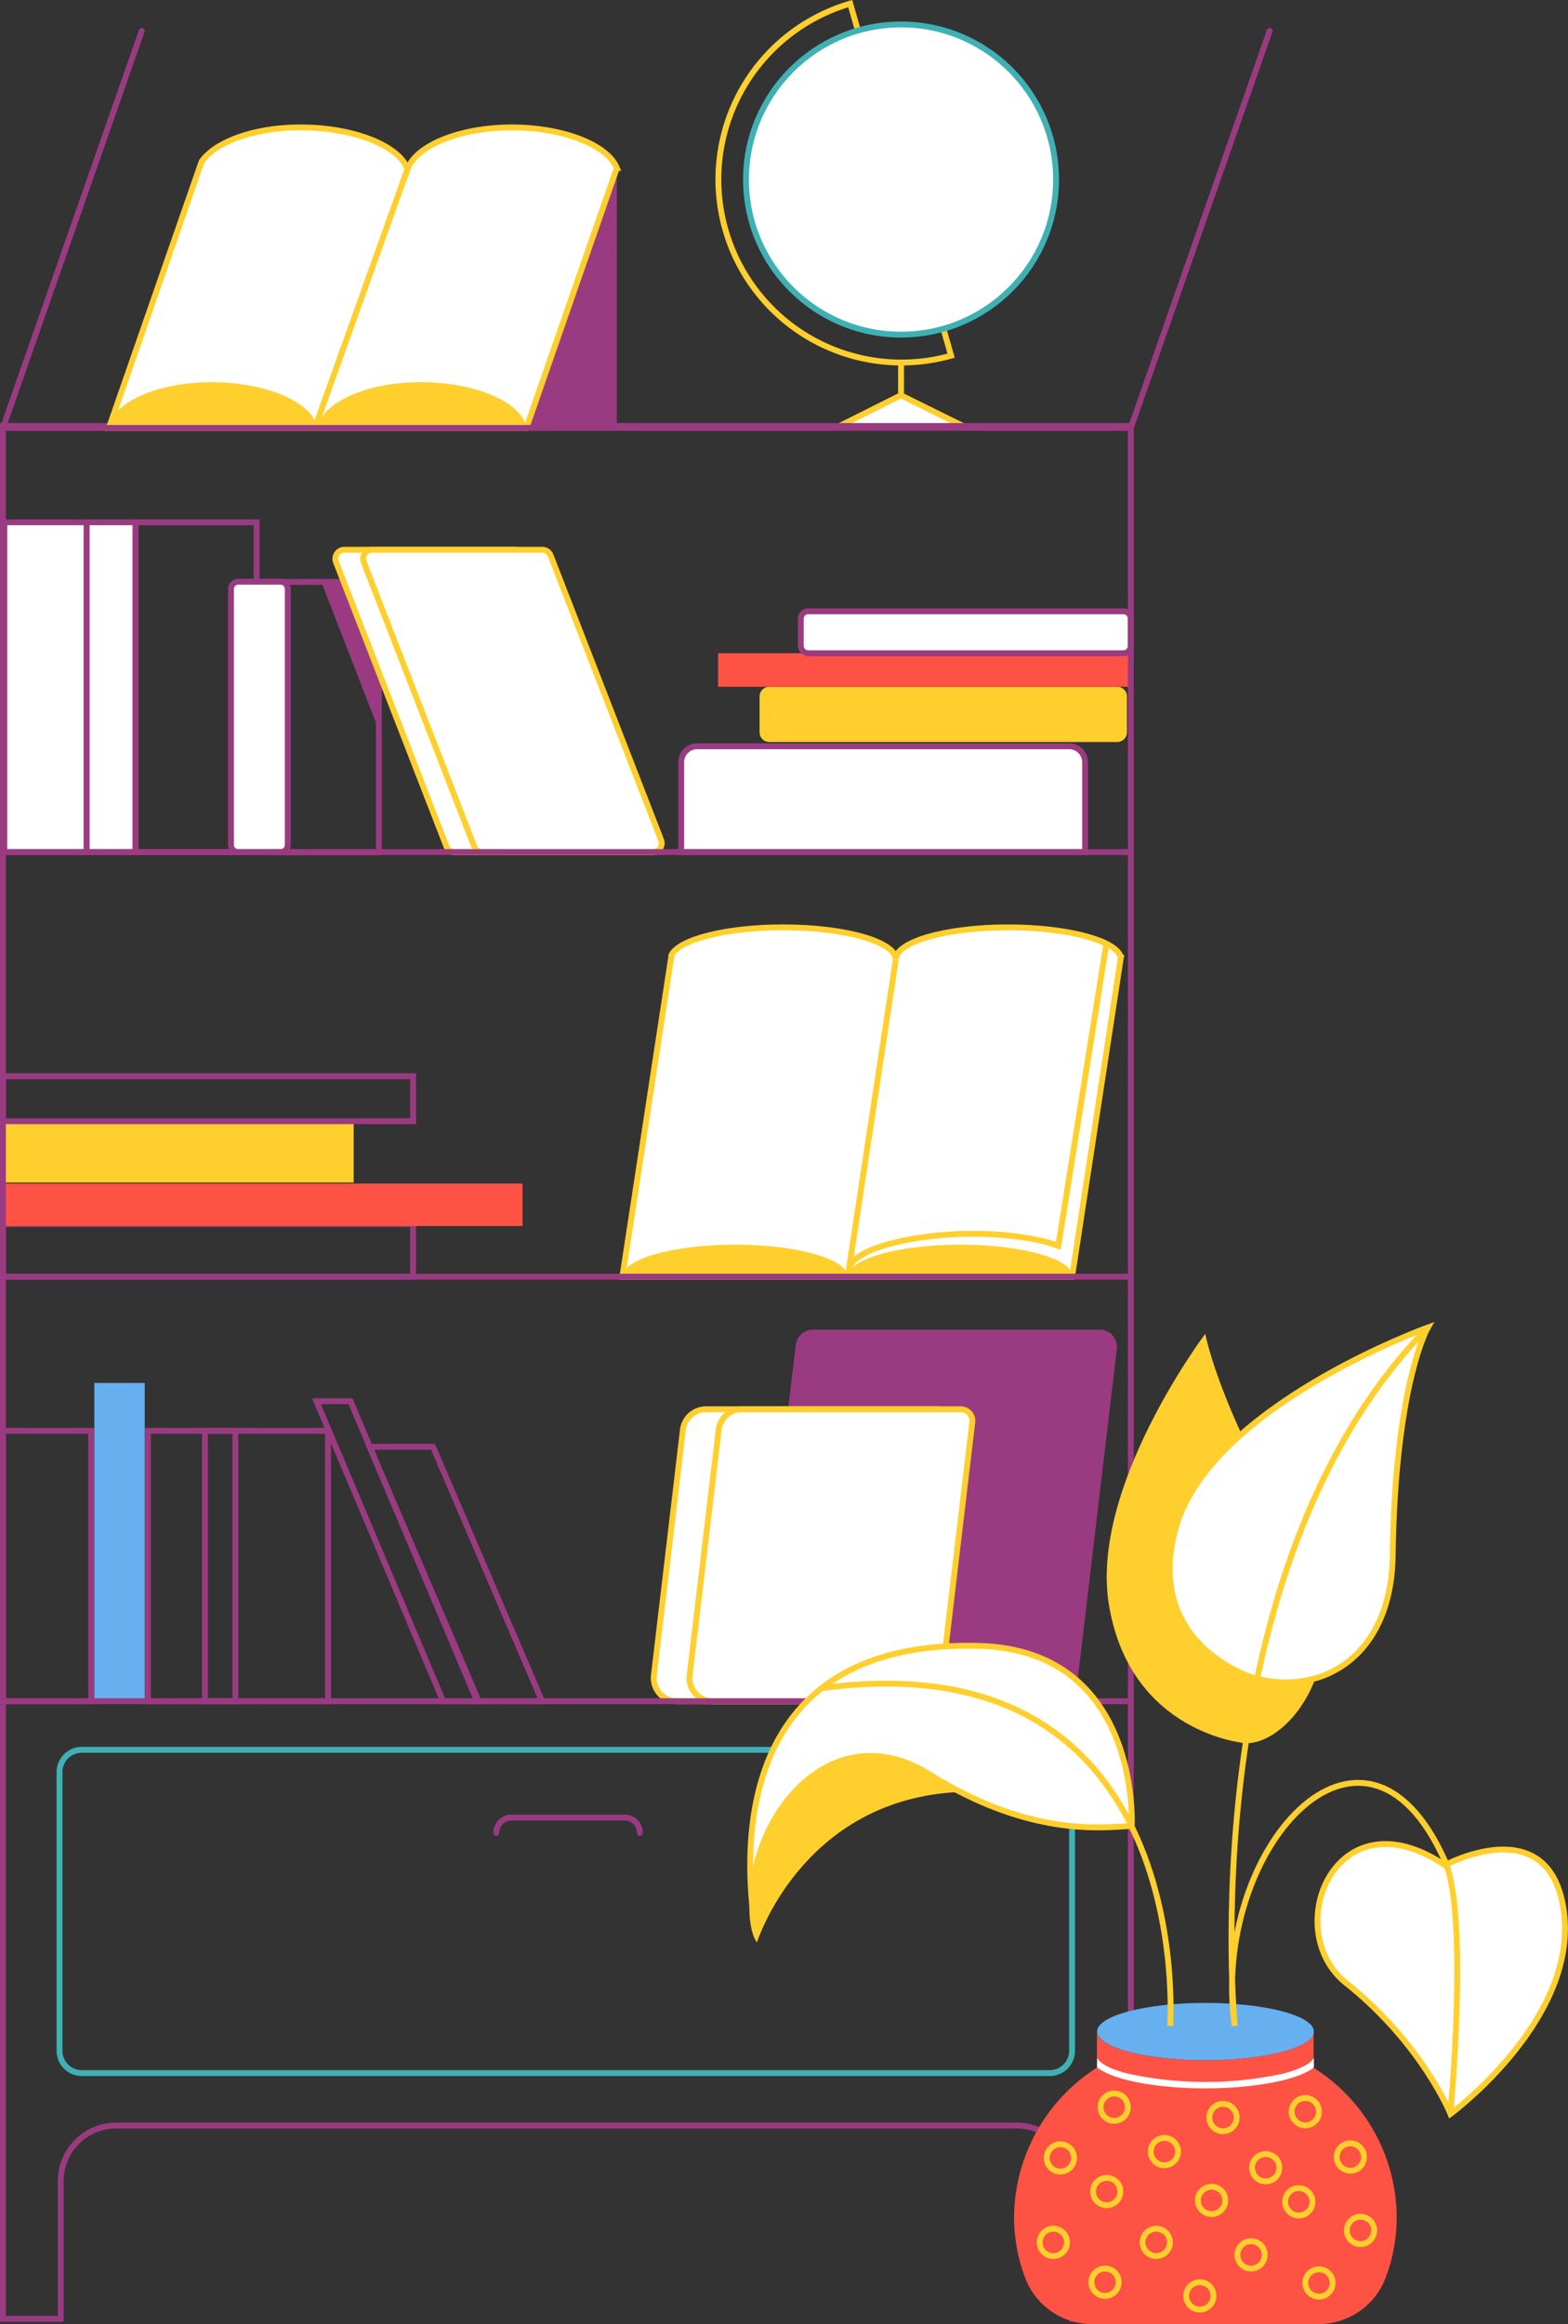 <svg xmlns="http://www.w3.org/2000/svg" width="267.01" height="395.619" viewBox="0 0 267.01 395.619">
    <rect x="0" y="0" width="267.01" height="395.619" fill="#333333" stroke="none"/>
    <defs>
        <style>
            .cls-1{fill:#66b0f0}.cls-2{fill:#9a3b82}.cls-3,.cls-9{fill:#fff}.cls-3,.cls-7,.cls-8{stroke:#ffcf2d}.cls-3,.cls-4,.cls-7,.cls-8,.cls-9{stroke-miterlimit:10}.cls-4,.cls-7,.cls-8{fill:none}.cls-4,.cls-9{stroke:#9a3b82}.cls-4,.cls-8,.cls-9{stroke-linecap:round}.cls-5{fill:#fe5244}.cls-6{fill:#ffcf2d}
        </style>
    </defs>
    <g id="ing-book_rack" transform="translate(.5 .619)">
        <g id="BOOKSHELF">
            <g id="Group_1164" data-name="Group 1164" transform="translate(0 225.731)">
                <path id="Rectangle_60" d="M0 0H8.581V54.178H0z" class="cls-1" data-name="Rectangle 60" transform="translate(15.563 9.072)"/>
                <path id="Path_1202" d="M3705.157 2307.551h-48.852a2.915 2.915 0 0 1-2.909-3.272l6.8-57.4a2.942 2.942 0 0 1 2.909-2.581h48.852a2.915 2.915 0 0 1 2.909 3.272l-6.8 57.4a2.943 2.943 0 0 1-2.909 2.581z" class="cls-2" data-name="Path 1202" transform="translate(-3525.186 -2244.3)"/>
                <path id="Path_1203" d="M3600.385 2368.506h-38.579a3.962 3.962 0 0 1-3.927-4.418l4.945-41.8a3.966 3.966 0 0 1 3.927-3.491h39.506z" class="cls-3" data-name="Path 1203" transform="translate(-3447.031 -2305.255)"/>
                <path id="Path_1204" d="M3632.122 2368.506h-36.816a3.962 3.962 0 0 1-3.927-4.418l4.945-41.8a3.966 3.966 0 0 1 3.927-3.491h37.289a1.979 1.979 0 0 1 1.964 2.218l-5.418 45.725a1.97 1.97 0 0 1-1.964 1.766z" class="cls-3" data-name="Path 1204" transform="translate(-3474.441 -2305.255)"/>
                <path id="Rectangle_61" d="M0 0H14.89V46.033H0z" class="cls-4" data-name="Rectangle 61" transform="translate(24.689 17.217)"/>
                <path id="Rectangle_62" d="M0 0H20.962V46.033H0z" class="cls-4" data-name="Rectangle 62" transform="translate(34.398 17.217)"/>
                <path id="Path_1205" d="M3269.28 2362.287h-5.8l-21.58-51.087h5.8z" class="cls-4" data-name="Path 1205" transform="translate(-3188.521 -2299.037)"/>
                <path id="Path_1206" d="M3321.08 2397.224h-10.8l-18.58-43.324h10.8z" class="cls-4" data-name="Path 1206" transform="translate(-3229.268 -2333.974)"/>
                <path id="Rectangle_63" d="M0 0H15.017V46.033H0z" class="cls-4" data-name="Rectangle 63" transform="translate(0 17.217)"/>
            </g>
            <g id="Group_1167" data-name="Group 1167" transform="translate(0 157.239)">
                <g id="Group_1165" data-name="Group 1165" transform="translate(0 25.344)">
                    <path id="Rectangle_64" d="M0 0H69.85V8.981H0z" class="cls-4" data-name="Rectangle 64" transform="translate(0 25.144)"/>
                    <path id="Rectangle_65" d="M0 0H88.485V7.236H0z" class="cls-5" data-name="Rectangle 65" transform="translate(0 18.272)"/>
                    <path id="Rectangle_66" d="M0 0H59.723V10.254H0z" class="cls-6" data-name="Rectangle 66" transform="translate(0 7.836)"/>
                    <path id="Rectangle_67" d="M0 0H69.85V7.654H0z" class="cls-4" data-name="Rectangle 67"/>
                </g>
                <g id="Group_1166" data-name="Group 1166" transform="translate(105.484)">
                    <path id="Path_1207" d="M3613.385 1872.363l-.055.309-8.254 54H3528.5l8.254-54 .109-.763c1.309-2.654 9.308-4.709 19-4.709 10.6 0 19.181 2.454 19.181 5.472 0-3.018 8.581-5.472 19.18-5.472 10.234.018 18.576 2.291 19.161 5.163z" class="cls-3" data-name="Path 1207" transform="translate(-3528.5 -1867.2)"/>
                    <path id="Line_124" d="M0 53.997L8.181 0" class="cls-7" data-name="Line 124" transform="translate(38.379 5.491)"/>
                    <path id="Path_1208" d="M3566.961 2169.772c0-3.018-8.581-5.472-19.181-5.472s-19.18 2.454-19.18 5.472z" class="cls-6" data-name="Path 1208" transform="translate(-3528.582 -2110.285)"/>
                    <path id="Path_1209" d="M3777.961 2169.772c0-3.018-8.582-5.472-19.181-5.472s-19.181 2.454-19.181 5.472z" class="cls-6" data-name="Path 1209" transform="translate(-3701.22 -2110.285)"/>
                    <path id="Path_1210" d="M3741.2 1938.06c-.109-3.018 8.381-5.763 18.98-6.145 6.618-.236 13.145.691 16.581 2.018l8.181-51.433" class="cls-8" data-name="Path 1210" transform="translate(-3702.525 -1879.719)"/>
                </g>
            </g>
            <g id="Group_1168" data-name="Group 1168" transform="translate(.236 88.292)">
                <path id="Path_1211" d="M3652.359 1715.335H3583.6v-15.308a2.723 2.723 0 0 1 2.727-2.727h63.323a2.723 2.723 0 0 1 2.727 2.727v15.308z" class="cls-9" data-name="Path 1211" transform="translate(-3468.334 -1659.175)"/>
                <path id="Path_1212" d="M3717.905 1651h-59.251a1.649 1.649 0 0 1-1.655-1.654v-6.09a1.649 1.649 0 0 1 1.655-1.654h59.251a1.649 1.649 0 0 1 1.654 1.654v6.09a1.66 1.66 0 0 1-1.654 1.654z" class="cls-6" data-name="Path 1212" transform="translate(-3528.389 -1613.602)"/>
                <path id="Rectangle_68" d="M0 0H70.286V5.709H0z" class="cls-5" data-name="Rectangle 68" transform="translate(121.538 22.29)"/>
                <path id="Path_1213" d="M3750.523 1578.045h-53.651a1.276 1.276 0 0 1-1.272-1.273v-4.6a1.276 1.276 0 0 1 1.272-1.273h53.651a1.276 1.276 0 0 1 1.273 1.273v4.6a1.276 1.276 0 0 1-1.273 1.273z" class="cls-9" data-name="Path 1213" transform="translate(-3559.972 -1555.755)"/>
                <path id="Rectangle_69" d="M0 0H20.635V56.16H0z" class="cls-4" data-name="Rectangle 69" transform="translate(22.326)"/>
                <path id="Rectangle_70" d="M0 0H8.327V56.16H0z" class="cls-9" data-name="Rectangle 70" transform="translate(13.999)"/>
                <path id="Rectangle_71" d="M0 0H13.999V56.16H0z" class="cls-9" data-name="Rectangle 71"/>
                <path id="Rectangle_72" d="M0 0H18.09V46.033H0z" class="cls-4" data-name="Rectangle 72" transform="translate(45.688 10.145)"/>
                <path id="Path_1214" d="M3170.3 1589.251h-7.126a1.276 1.276 0 0 1-1.273-1.273v-43.506a1.276 1.276 0 0 1 1.273-1.273h7.126a1.276 1.276 0 0 1 1.273 1.273v43.506a1.288 1.288 0 0 1-1.273 1.273z" class="cls-9" data-name="Path 1214" transform="translate(-3123.303 -1533.092)"/>
                <path id="Path_1215" d="M3256.3 1543.4v25.235l-9.8-25.235z" class="cls-2" data-name="Path 1215" transform="translate(-3192.521 -1533.255)"/>
                <path id="Path_1216" d="M3308.986 1564.788h-28.943a1.543 1.543 0 0 1-1.437-.982l-18.8-48.4a1.541 1.541 0 0 1 1.437-2.109h28.943a1.543 1.543 0 0 1 1.437.982l18.8 48.4a1.541 1.541 0 0 1-1.437 2.109z" class="cls-3" data-name="Path 1216" transform="translate(-3203.32 -1508.628)"/>
                <path id="Path_1217" d="M3334.987 1564.788h-28.944a1.543 1.543 0 0 1-1.436-.982l-18.8-48.4a1.541 1.541 0 0 1 1.436-2.109h28.944a1.542 1.542 0 0 1 1.436.982l18.8 48.4a1.54 1.54 0 0 1-1.436 2.109z" class="cls-3" data-name="Path 1217" transform="translate(-3224.593 -1508.628)"/>
            </g>
            <g id="Group_1169" data-name="Group 1169" transform="translate(121.774)">
                <path id="Path_1218" d="M3657.788 1061.423a31.169 31.169 0 0 1-17.181-59.923z" class="cls-7" data-name="Path 1218" transform="translate(-3618.1 -1001.5)"/>
                <path id="Line_125" d="M0 0L0 11.108" class="cls-7" data-name="Line 125" transform="translate(31.162 61.105)"/>
                <circle id="Ellipse_114" cx="26.398" cy="26.398" r="26.398" fill="#fff" stroke="#3fb1b5" stroke-miterlimit="10" data-name="Ellipse 114" transform="translate(4.763 3.545)"/>
                <path id="Path_1219" d="M3751.281 1373.672H3729.3l10.908-5.472z" class="cls-3" data-name="Path 1219" transform="translate(-3709.083 -1301.531)"/>
            </g>
            <path id="Path_1220" d="M3140.361 1398.7v322.216h-9.945v-23.453a9.458 9.458 0 0 0-9.454-9.454H2967.59a9.458 9.458 0 0 0-9.454 9.454v23.453h-9.836V1398.7z" class="cls-4" data-name="Path 1220" transform="translate(-2948.3 -1326.807)"/>
            <path id="Path_1221" fill="none" stroke="#3fb1b5" stroke-miterlimit="10" d="M3169.926 2693.233H3005.1a3.8 3.8 0 0 1-3.8-3.8V2642a3.8 3.8 0 0 1 3.8-3.8h164.825a3.8 3.8 0 0 1 3.8 3.8v47.434a3.8 3.8 0 0 1-3.799 3.799z" data-name="Path 1221" transform="translate(-2991.664 -2340.958)"/>
            <g id="Group_1170" data-name="Group 1170" transform="translate(18.053 21.071)">
                <path id="Path_1222" d="M3453.59 1155.3v44.252h-15.49z" class="cls-2" data-name="Path 1222" transform="translate(-3367.105 -1148.41)"/>
                <path id="Path_1223" d="M3134.086 1124.291l-.109.327-15.29 43.924H3047.6l15.29-43.924.491-1.4c2.291-3.291 8.635-5.691 16.2-5.818h.727c8.836 0 16.708 3.072 18.144 7.109 1.418-4.036 8.945-7.109 17.781-7.109 8.653 0 16.235 2.964 17.853 6.891z" class="cls-3" data-name="Path 1223" transform="translate(-3047.6 -1117.4)"/>
                <path id="Line_126" d="M15.435 0L0 43.125" class="cls-8" data-name="Line 126" transform="translate(35.398 7.109)"/>
                <path id="Path_1224" d="M3082.962 1363.136H3047.6c1.309-4.091 8.654-7.236 17.49-7.236 8.872 0 16.563 3.145 17.872 7.236z" class="cls-6" data-name="Path 1224" transform="translate(-3047.6 -1312.539)"/>
                <path id="Path_1225" d="M3278.961 1363.136H3243.6c1.309-4.091 8.654-7.236 17.49-7.236 8.872 0 16.562 3.145 17.871 7.236z" class="cls-6" data-name="Path 1225" transform="translate(-3207.966 -1312.539)"/>
            </g>
            <path id="Path_1226" d="M3410.4 2703.882a2.58 2.58 0 0 1 2.582-2.581h19.29a2.58 2.58 0 0 1 2.582 2.581" class="cls-4" data-name="Path 1226" transform="translate(-3326.387 -2392.518)"/>
            <path id="Line_127" d="M0 0L192.06 0" class="cls-4" data-name="Line 127" transform="translate(0 216.701)"/>
            <path id="Line_128" d="M0 0L192.06 0" class="cls-4" data-name="Line 128" transform="translate(0 144.419)"/>
            <path id="Line_129" d="M0 0L192.06 0" class="cls-4" data-name="Line 129" transform="translate(0 288.965)"/>
            <path id="Path_1227" fill="none" stroke="#9a3b82" stroke-linecap="round" stroke-linejoin="round" stroke-miterlimit="10" d="M2971.935 1027.1l-23.635 67.559h192.061L3164 1027.1" data-name="Path 1227" transform="translate(-2948.3 -1022.446)"/>
        </g>
        <g id="PLANT" transform="translate(127.104 225.356)">
            <g id="Group_1173" data-name="Group 1173" transform="translate(45.078 114.975)">
                <path id="Path_1228" d="M3960.059 2933.562a29.263 29.263 0 0 1-1.909 10.417 12.2 12.2 0 0 1-11.436 7.818h-38.488a12.18 12.18 0 0 1-11.417-7.818 29.263 29.263 0 0 1-1.909-10.417 30.381 30.381 0 0 1 14.108-25.417V2902c0 2.691 8.272 4.872 18.453 4.872 10.2 0 18.453-2.181 18.453-4.872v6.163a30.275 30.275 0 0 1 14.145 25.399z" class="cls-5" data-name="Path 1228" transform="translate(-3894.9 -2897.127)"/>
                <g id="Group_1171" data-name="Group 1171" transform="translate(14.145 9.345)">
                    <path id="Path_1229" fill="#fff" d="M4009.607 2926.6v1.636c-2.927 2.327-10.89 3.563-18.454 3.563s-15.526-1.236-18.453-3.563v-1.636c.345.782 1.818 1.8 5.091 2.654a62.1 62.1 0 0 0 26.726 0c3.272-.872 4.726-1.89 5.09-2.654z" data-name="Path 1229" transform="translate(-3972.7 -2926.6)"/>
                </g>
                <path id="Path_1230" d="M4009.607 2880.072c0 2.691-8.272 4.873-18.454 4.873s-18.453-2.182-18.453-4.873a1.605 1.605 0 0 1 .382-1c1.745-2.2 9.163-3.873 18.072-3.873s16.326 1.655 18.071 3.873a1.719 1.719 0 0 1 .382 1z" class="cls-1" data-name="Path 1230" transform="translate(-3958.555 -2875.2)"/>
                <g id="Group_1172" data-name="Group 1172" transform="translate(4.363 15.417)">
                    <circle id="Ellipse_115" cx="2.327" cy="2.327" r="2.327" class="cls-7" data-name="Ellipse 115" transform="translate(1.2 8.636)"/>
                    <circle id="Ellipse_116" cx="2.327" cy="2.327" r="2.327" class="cls-7" data-name="Ellipse 116" transform="translate(9.09 14.363)"/>
                    <circle id="Ellipse_117" cx="2.327" cy="2.327" r="2.327" class="cls-7" data-name="Ellipse 117" transform="translate(18.908 7.563)"/>
                    <circle id="Ellipse_118" cx="2.327" cy="2.327" r="2.327" class="cls-7" data-name="Ellipse 118" transform="translate(17.526 23.017)"/>
                    <circle id="Ellipse_119" cx="2.327" cy="2.327" r="2.327" class="cls-7" data-name="Ellipse 119" transform="translate(8.799 29.798)"/>
                    <circle id="Ellipse_120" cx="2.327" cy="2.327" r="2.327" class="cls-7" data-name="Ellipse 120" transform="translate(0 23.017)"/>
                    <circle id="Ellipse_121" cx="2.327" cy="2.327" r="2.327" class="cls-7" data-name="Ellipse 121" transform="translate(10.363)"/>
                    <circle id="Ellipse_122" cx="2.327" cy="2.327" r="2.327" class="cls-7" data-name="Ellipse 122" transform="translate(28.889 1.764)"/>
                    <circle id="Ellipse_123" cx="2.327" cy="2.327" r="2.327" class="cls-7" data-name="Ellipse 123" transform="translate(26.944 15.872)"/>
                    <circle id="Ellipse_124" cx="2.327" cy="2.327" r="2.327" class="cls-7" data-name="Ellipse 124" transform="translate(33.671 25.144)"/>
                    <circle id="Ellipse_125" cx="2.327" cy="2.327" r="2.327" class="cls-7" data-name="Ellipse 125" transform="translate(24.944 32.125)"/>
                    <circle id="Ellipse_126" cx="2.327" cy="2.327" r="2.327" class="cls-7" data-name="Ellipse 126" transform="translate(36.161 10.308)"/>
                    <circle id="Ellipse_127" cx="2.327" cy="2.327" r="2.327" class="cls-7" data-name="Ellipse 127" transform="translate(42.906 .764)"/>
                    <circle id="Ellipse_128" cx="2.327" cy="2.327" r="2.327" class="cls-7" data-name="Ellipse 128" transform="translate(50.579 8.49)"/>
                    <circle id="Ellipse_129" cx="2.327" cy="2.327" r="2.327" class="cls-7" data-name="Ellipse 129" transform="translate(41.797 16.108)"/>
                    <circle id="Ellipse_130" cx="2.327" cy="2.327" r="2.327" class="cls-7" data-name="Ellipse 130" transform="translate(52.306 20.98)"/>
                    <circle id="Ellipse_131" cx="2.327" cy="2.327" r="2.327" class="cls-7" data-name="Ellipse 131" transform="translate(45.234 29.925)"/>
                </g>
            </g>
            <g id="Group_1174" data-name="Group 1174">
                <path id="Path_1231" d="M4200.792 2730.009s17.271-9.326 20.126 6.963c3.31 18.817-19.163 35.379-19.163 35.379s-4.835-11.981-17.8-22.308c-11.216-8.926-1.907-32.597 16.837-20.034z" class="cls-3" data-name="Path 1231" transform="translate(-4082.355 -2638.487)"/>
                <path id="Path_1232" d="M4005.355 2318.4c8.2.073 19.98-16.581 8.854-34.852-13.436-22.071-15.744-34.852-15.744-34.852s-19.763 26.144-16.4 46.2c3.691 21.963 23.29 23.504 23.29 23.504z" class="cls-6" data-name="Path 1232" transform="translate(-3920.825 -2247.628)"/>
                <path id="Path_1233" d="M4055.036 2302.487c11.981 3.163 23.362-4.127 23.6-20.744.418-29.38 5.982-38.943 5.982-38.943s-37.325 13.436-42.979 34.307c-5.383 19.893 13.397 25.38 13.397 25.38z" class="cls-3" data-name="Path 1233" transform="translate(-3969.088 -2242.8)"/>
                <path id="Path_1234" d="M3682.833 2650.027c-.437.036-.891.073-1.382.109-25.78 1.927-33.2 25.526-33.2 25.526s-1.582-1.709-1.254-7.618c.618-15.235 14.635-30.98 30.635-20.98 1.783 1.127 3.528 2.09 5.201 2.963z" class="cls-6" data-name="Path 1234" transform="translate(-3646.954 -2570.995)"/>
                <path id="Path_1235" d="M3712.706 2571.411c-4.545.291-14.926 1.545-29.234-5.8-1.672-.854-3.418-1.836-5.2-2.963-16-10-29.653 5.745-30.271 20.981-.036.745.146 1.49.182 2.218-1.509-13.236-1.473-46.179 38.579-45.07 27.526.8 25.944 30.634 25.944 30.634z" class="cls-3" data-name="Path 1235" transform="translate(-3647.593 -2486.58)"/>
                <path id="Path_1236" d="M3773.878 2634.487s4.745-66.123-59.378-57.488" class="cls-7" data-name="Path 1236" transform="translate(-3702.22 -2515.603)"/>
                <path id="Path_1237" d="M4131.974 2242.8c-40.4 41.27-32.871 118.883-32.871 118.883-4.253-29.689 21.854-59.2 35.762-28.144 4.145 9.236.963 43.106.963 43.106" class="cls-7" data-name="Path 1237" transform="translate(-4016.446 -2242.8)"/>
            </g>
        </g>
    </g>
</svg>
